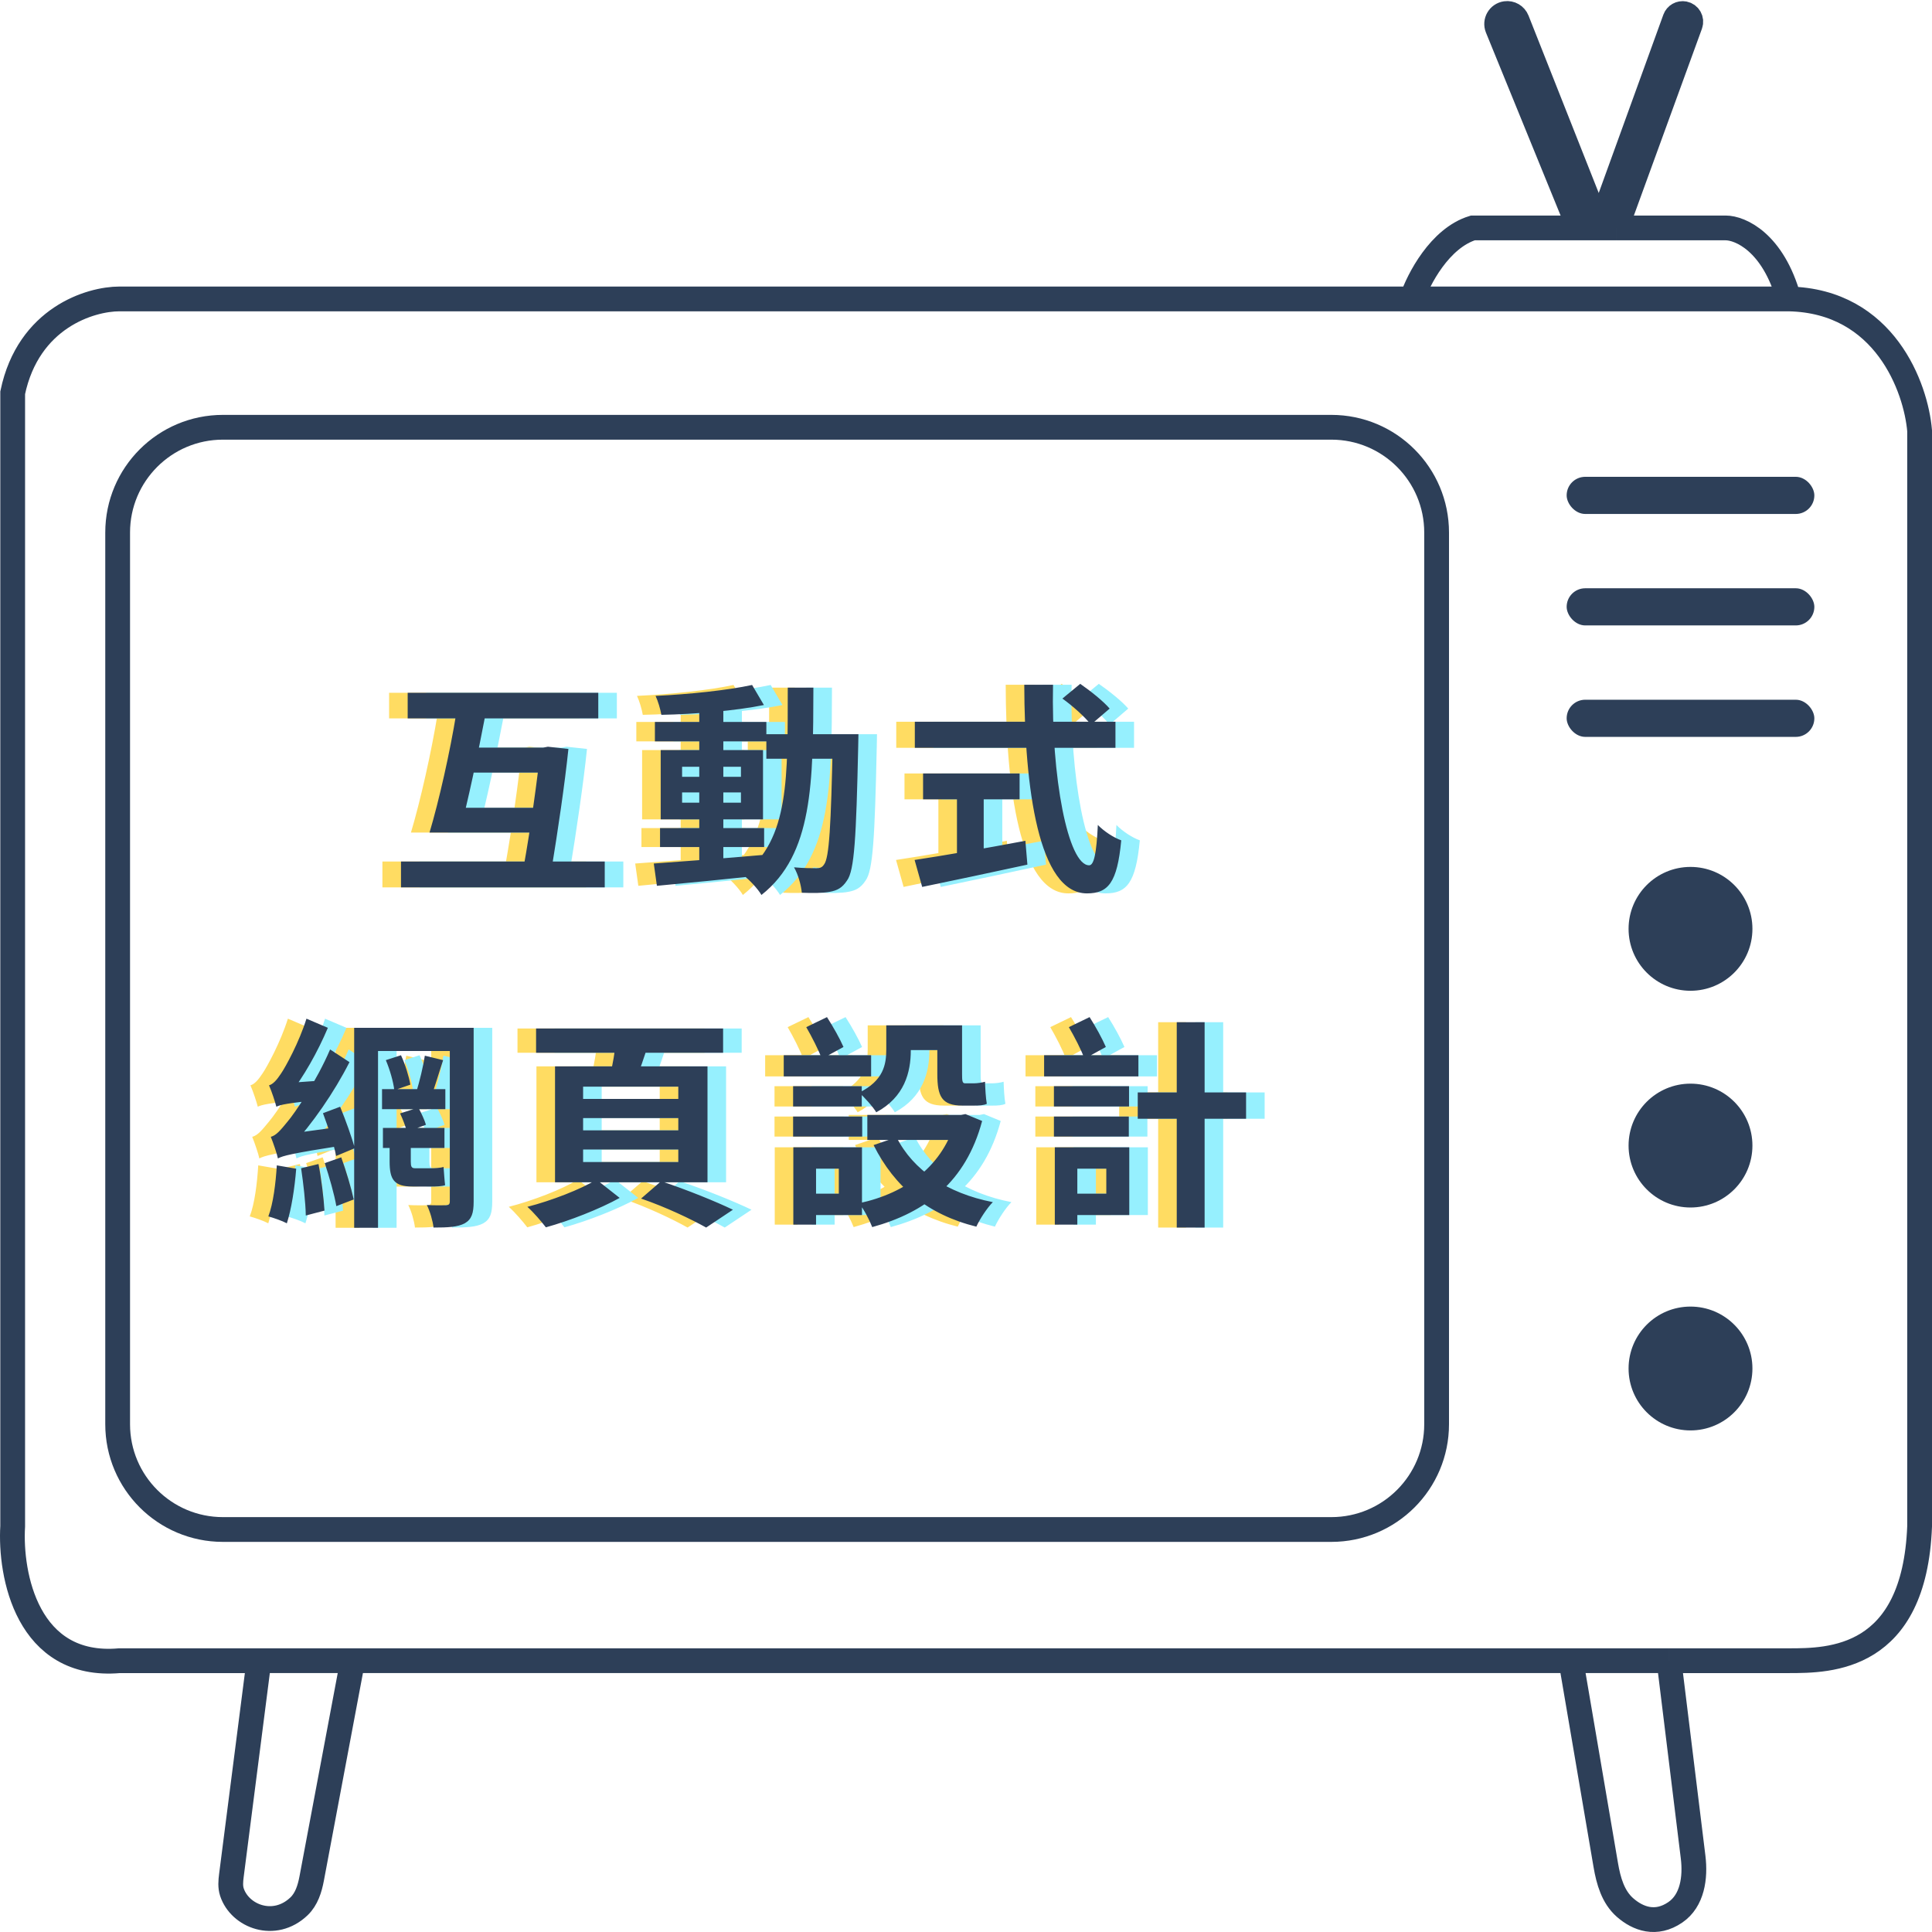 <svg fill="none" height="312" viewBox="0 0 312 312" width="312" xmlns="http://www.w3.org/2000/svg"><path d="m288.883 48.274c15.486.328 20.53 14.333 21.117 21.295v176.915c-.845 21.622-14.5 21.704-21.117 21.704h-19.357m19.357-219.914h-60.886m60.886 0c-2.534-9.173-7.86-11.467-10.206-11.467h-17.677m-33.003 11.467h-208.704c-4.693 0-14.711 3.03-17.245 15.152v183.058c-.469 7.781 2.323 23.015 17.245 21.704h22.524m186.179-219.914c1.056-3.14 4.505-9.829 9.854-11.467h17.149m0 0h3.264m-3.264 0-13.176-32.289c-.419-1.025.238-2.171 1.334-2.328.78-.112 1.534.326 1.824 1.058l13.282 33.558m0 0 12.233-33.753c.22-.608.849-.965 1.484-.844.796.152 1.267.981.989 1.743l-11.97 32.854m-2.736 0h2.736m-219.182 231.381-4.45 34.69c-.115.897-.196 1.821.085 2.68 1.284 3.924 6.875 6.086 10.836 2.298 1.215-1.162 1.735-2.838 2.046-4.491l6.617-35.177m-15.134 0h15.134m-15.134 0h211.871m-196.738 0h196.738m0 0 5.63 33.008c.435 2.547 1.171 5.161 3.116 6.86 2.092 1.827 4.995 2.898 8.115.766 2.759-1.885 3.28-5.599 2.873-8.915l-3.897-31.719m-15.837 0h15.837" stroke="#2d3f58" stroke-width="4"/><path d="m19 86c0-9.389 7.611-17 17-17h179c9.389 0 17 7.611 17 17v144c0 9.389-7.611 17-17 17h-179c-9.389 0-17-7.611-17-17z" stroke="#2d3f58" stroke-width="4"/><g fill="#2d3f58"><circle cx="273" cy="150" r="10"/><circle cx="273" cy="185" r="10"/><circle cx="273" cy="221" r="10"/><rect height="6" rx="3" width="40" x="253" y="77"/><rect height="6" rx="3" width="40" x="253" y="95"/><rect height="6" rx="3" width="40" x="253" y="113"/></g><path d="m62.836 111.876v4.14h30.78v-4.14zm8.46 8.856v4.032h14.436v-4.032zm-1.764 9.72v3.996h15.048v-3.996zm-7.776 8.676v4.176h32.904v-4.176zm8.928-23.94c-1.008 6.228-2.808 14.22-4.32 19.26h4.86c1.296-4.824 2.988-12.816 4.212-19.26zm13.572 5.544v.468c-.432 4.356-1.584 12.672-2.7 18.828l4.5.432c1.008-6.156 2.16-13.896 2.736-19.512l-3.312-.36-.756.144zm19.332 12.996v3.06h16.812v-3.06zm-.828-17.136v3.132h18v-3.132zm7.164-2.556v25.812h3.888v-25.812zm-7.344 25.416.504 3.6c4.68-.432 11.232-1.08 17.352-1.728l-.036-3.276c-6.48.576-13.356 1.08-17.82 1.404zm4.572-11.484h9.504v1.656h-9.504zm0-4.14h9.504v1.62h-9.504zm-3.456-2.7v11.196h16.524v-11.196zm14.76-10.512c-3.96.864-10.224 1.512-15.588 1.764.396.828.792 2.196.936 3.06 5.4-.108 11.952-.648 16.56-1.584zm2.304 7.956v3.96h12.456v-3.96zm10.728 0v.936c-.288 13.932-.576 19.008-1.404 20.088-.324.504-.684.612-1.224.612-.72 0-2.088 0-3.636-.144.684 1.152 1.152 2.916 1.26 4.104 1.692.072 3.384.072 4.5-.144 1.188-.216 2.016-.612 2.808-1.836 1.188-1.62 1.476-6.876 1.8-21.708 0-.504.036-1.908.036-1.908zm-7.272-7.524c-.036 14.364.36 24.444-7.236 30.24.972.72 2.376 2.196 2.988 3.24 8.316-6.552 8.352-18.108 8.388-33.48zm44.352 1.764c1.656 1.188 3.672 2.988 4.608 4.212l3.024-2.592c-1.008-1.188-3.132-2.88-4.752-3.996zm-23.832 3.744v4.212h32.4v-4.212zm1.332 8.352v4.176h15.588v-4.176zm5.472 2.376v12.204h4.32v-12.204zm-6.84 11.592 1.224 4.356c4.68-.972 11.052-2.304 16.992-3.6l-.324-3.852c-6.48 1.224-13.536 2.448-17.892 3.096zm17.712-28.296c.036 16.668 2.304 33.696 10.116 33.696 3.42 0 4.896-1.692 5.544-8.568-1.224-.432-2.808-1.476-3.78-2.484-.216 4.536-.612 6.516-1.404 6.516-3.42 0-6.156-14.364-5.832-29.16zm-96.804 59.904c-.252 1.692-.864 4.212-1.368 5.832l2.412.684c.576-1.476 1.224-3.744 1.908-5.796zm-6.3.72c.648 1.512 1.224 3.528 1.368 4.86l2.592-.9c-.216-1.296-.828-3.276-1.512-4.752zm-5.112-5.22v32.292h3.852v-28.548h12.708v-3.744zm15.444 0v28.008c0 .468-.144.612-.612.648-.468 0-1.836.036-3.096-.036.504.972.972 2.628 1.08 3.636 2.304 0 3.888-.072 5.04-.684 1.116-.648 1.44-1.62 1.44-3.528v-28.044zm-10.944 9.9v3.24h10.224v-3.24zm.144 6.264v3.24h9.936v-3.24zm2.772-2.34c.432.9.9 2.16 1.116 2.952l3.06-1.116c-.216-.756-.756-1.908-1.224-2.772zm-12.456-.036c.828 2.196 1.8 5.148 2.124 6.912l3.024-1.26c-.468-1.656-1.476-4.536-2.376-6.696zm-3.528 8.892c.36 2.412.72 5.544.756 7.632l3.024-.792c-.144-2.088-.504-5.148-.972-7.524zm-3.924-.468c-.18 2.916-.576 6.156-1.368 8.244.792.216 2.268.72 2.988 1.116.72-2.232 1.26-5.616 1.512-8.82zm-.072-9.468c0-.684 2.124-1.872 2.124-1.872v-.072c2.232-2.808 4.572-6.948 6.192-10.8l-3.456-1.476c-1.188 3.816-3.384 7.812-4.104 8.856-.684 1.044-1.296 1.728-1.944 1.908.432.972 1.008 2.736 1.188 3.456zm0 0c.648-.324 1.728-.576 7.164-1.116.036-.792.18-2.16.396-3.132l-6.048.432-1.584 1.08zm.252 8.352c0-.684 2.16-1.836 2.16-1.836v-.072c3.384-3.672 6.912-8.748 9.396-13.644l-3.132-2.052c-2.16 5.076-5.724 10.332-6.876 11.664-1.116 1.368-1.836 2.232-2.7 2.448.396.972 1.008 2.772 1.152 3.492zm0 0c.792-.432 2.124-.792 10.404-2.088-.036-.756.036-2.16.144-3.096l-9.144 1.26-1.548 1.116zm7.56.756c.72 2.16 1.548 5.04 1.872 6.948l2.808-1.08c-.396-1.836-1.224-4.608-2.016-6.804zm10.476-3.924v3.636c0 2.88.648 4.068 3.708 4.068h3.024c.792 0 1.728-.036 2.232-.216-.108-.828-.18-2.052-.252-2.952-.54.18-1.512.216-2.088.216-.468 0-2.088 0-2.52 0-.576 0-.684-.288-.684-1.08v-3.672zm31.248-3.348h15.372v1.98h-15.372zm0 5.076h15.372v2.016h-15.372zm0-10.152h15.372v1.98h-15.372zm-4.536-3.276v18.72h24.624v-18.72zm13.896 21.348c3.996 1.368 8.136 3.348 10.512 4.68l4.32-2.88c-2.772-1.332-7.488-3.24-11.592-4.608zm-16.956-27.468v3.924h30.204v-3.924zm12.888 1.908c-.108 1.692-.54 4.032-.936 5.688l4.176.684c.576-1.476 1.332-3.6 2.016-5.832zm-3.132 22.5c-2.484 1.548-7.344 3.42-11.16 4.392 1.008.9 2.268 2.376 2.988 3.312 3.78-1.044 8.676-2.952 11.916-4.752zm31.752-15.084v3.276h11.088v-3.276zm0 4.896v3.24h11.16v-3.24zm-1.512-9.9v3.42h14.112v-3.42zm3.456 14.868v3.456h5.436v4.032h-5.436v3.456h9.18v-10.944zm-1.908 0v12.492h3.672v-12.492zm2.088-19.404c.9 1.548 2.016 3.744 2.52 5.112l3.492-1.908c-.576-1.332-1.692-3.312-2.664-4.824zm13.716-.288v3.996h9.612v-3.996zm-3.852 14.472v4.032h15.84v-4.032zm14.328 0v.648c-2.016 7.488-7.956 11.952-15.66 13.608.756.936 1.692 2.736 2.124 3.852 8.64-2.376 15.12-7.308 17.748-17.136l-2.7-1.116-.72.144zm-9.612 3.6-3.708 1.26c3.384 6.768 8.748 11.232 16.596 13.176.54-1.188 1.728-3.024 2.664-3.96-7.416-1.44-12.888-5.184-15.552-10.476zm-1.656-18.072v3.888c0 2.412-.432 5.04-4.392 6.984.756.612 2.268 2.304 2.772 3.168 4.572-2.448 5.58-6.48 5.58-10.008v-4.032zm8.244 0v7.848c0 3.6.684 5.112 4.068 5.112h1.872c.756 0 1.548-.036 2.052-.288-.18-.972-.252-2.484-.288-3.564-.468.144-1.296.252-1.764.252-.324 0-1.152 0-1.476 0-.432 0-.468-.432-.468-1.476v-7.884zm18.828 9.828v3.276h12.132v-3.276zm0 4.896v3.24h12.096v-3.24zm-1.584-9.9v3.42h15.228v-3.42zm3.6 14.868v3.456h6.444v4.032h-6.444v3.456h10.152v-10.944zm-1.872 0v12.492h3.636v-12.492zm2.268-19.404c.9 1.548 2.052 3.744 2.52 5.112l3.456-1.908c-.576-1.332-1.656-3.312-2.628-4.824zm11.124 10.548v4.248h17.496v-4.248zm6.3-11.34v33.156h4.5v-33.156z" fill="#ffdc62"/><path d="m68.836 111.876v4.14h30.78v-4.14zm8.46 8.856v4.032h14.436v-4.032zm-1.764 9.72v3.996h15.048v-3.996zm-7.776 8.676v4.176h32.904v-4.176zm8.928-23.94c-1.008 6.228-2.808 14.22-4.32 19.26h4.86c1.296-4.824 2.988-12.816 4.212-19.26zm13.572 5.544v.468c-.432 4.356-1.584 12.672-2.7 18.828l4.5.432c1.008-6.156 2.16-13.896 2.736-19.512l-3.312-.36-.756.144zm19.332 12.996v3.06h16.812v-3.06zm-.828-17.136v3.132h18v-3.132zm7.164-2.556v25.812h3.888v-25.812zm-7.344 25.416.504 3.6c4.68-.432 11.232-1.08 17.352-1.728l-.036-3.276c-6.48.576-13.356 1.08-17.82 1.404zm4.572-11.484h9.504v1.656h-9.504zm0-4.14h9.504v1.62h-9.504zm-3.456-2.7v11.196h16.524v-11.196zm14.76-10.512c-3.96.864-10.224 1.512-15.588 1.764.396.828.792 2.196.936 3.06 5.4-.108 11.952-.648 16.56-1.584zm2.304 7.956v3.96h12.456v-3.96zm10.728 0v.936c-.288 13.932-.576 19.008-1.404 20.088-.324.504-.684.612-1.224.612-.72 0-2.088 0-3.636-.144.684 1.152 1.152 2.916 1.26 4.104 1.692.072 3.384.072 4.5-.144 1.188-.216 2.016-.612 2.808-1.836 1.188-1.62 1.476-6.876 1.8-21.708 0-.504.036-1.908.036-1.908zm-7.272-7.524c-.036 14.364.36 24.444-7.236 30.24.972.72 2.376 2.196 2.988 3.24 8.316-6.552 8.352-18.108 8.388-33.48zm44.352 1.764c1.656 1.188 3.672 2.988 4.608 4.212l3.024-2.592c-1.008-1.188-3.132-2.88-4.752-3.996zm-23.832 3.744v4.212h32.4v-4.212zm1.332 8.352v4.176h15.588v-4.176zm5.472 2.376v12.204h4.32v-12.204zm-6.84 11.592 1.224 4.356c4.68-.972 11.052-2.304 16.992-3.6l-.324-3.852c-6.48 1.224-13.536 2.448-17.892 3.096zm17.712-28.296c.036 16.668 2.304 33.696 10.116 33.696 3.42 0 4.896-1.692 5.544-8.568-1.224-.432-2.808-1.476-3.78-2.484-.216 4.536-.612 6.516-1.404 6.516-3.42 0-6.156-14.364-5.832-29.16zm-96.804 59.904c-.252 1.692-.864 4.212-1.368 5.832l2.412.684c.576-1.476 1.224-3.744 1.908-5.796zm-6.3.72c.648 1.512 1.224 3.528 1.368 4.86l2.592-.9c-.216-1.296-.828-3.276-1.512-4.752zm-5.112-5.22v32.292h3.852v-28.548h12.708v-3.744zm15.444 0v28.008c0 .468-.144.612-.612.648-.468 0-1.836.036-3.096-.036.504.972.972 2.628 1.08 3.636 2.304 0 3.888-.072 5.04-.684 1.116-.648 1.44-1.62 1.44-3.528v-28.044zm-10.944 9.9v3.24h10.224v-3.24zm.144 6.264v3.24h9.936v-3.24zm2.772-2.34c.432.9.9 2.16 1.116 2.952l3.06-1.116c-.216-.756-.756-1.908-1.224-2.772zm-12.456-.036c.828 2.196 1.8 5.148 2.124 6.912l3.024-1.26c-.468-1.656-1.476-4.536-2.376-6.696zm-3.528 8.892c.36 2.412.72 5.544.756 7.632l3.024-.792c-.144-2.088-.504-5.148-.972-7.524zm-3.924-.468c-.18 2.916-.576 6.156-1.368 8.244.792.216 2.268.72 2.988 1.116.72-2.232 1.26-5.616 1.512-8.82zm-.072-9.468c0-.684 2.124-1.872 2.124-1.872v-.072c2.232-2.808 4.572-6.948 6.192-10.8l-3.456-1.476c-1.188 3.816-3.384 7.812-4.104 8.856-.684 1.044-1.296 1.728-1.944 1.908.432.972 1.008 2.736 1.188 3.456zm0 0c.648-.324 1.728-.576 7.164-1.116.036-.792.18-2.16.396-3.132l-6.048.432-1.584 1.08zm.252 8.352c0-.684 2.16-1.836 2.16-1.836v-.072c3.384-3.672 6.912-8.748 9.396-13.644l-3.132-2.052c-2.16 5.076-5.724 10.332-6.876 11.664-1.116 1.368-1.836 2.232-2.7 2.448.396.972 1.008 2.772 1.152 3.492zm0 0c.792-.432 2.124-.792 10.404-2.088-.036-.756.036-2.16.144-3.096l-9.144 1.26-1.548 1.116zm7.56.756c.72 2.16 1.548 5.04 1.872 6.948l2.808-1.08c-.396-1.836-1.224-4.608-2.016-6.804zm10.476-3.924v3.636c0 2.88.648 4.068 3.708 4.068h3.024c.792 0 1.728-.036 2.232-.216-.108-.828-.18-2.052-.252-2.952-.54.18-1.512.216-2.088.216-.468 0-2.088 0-2.52 0-.576 0-.684-.288-.684-1.08v-3.672zm31.248-3.348h15.372v1.98h-15.372zm0 5.076h15.372v2.016h-15.372zm0-10.152h15.372v1.98h-15.372zm-4.536-3.276v18.72h24.624v-18.72zm13.896 21.348c3.996 1.368 8.136 3.348 10.512 4.68l4.32-2.88c-2.772-1.332-7.488-3.24-11.592-4.608zm-16.956-27.468v3.924h30.204v-3.924zm12.888 1.908c-.108 1.692-.54 4.032-.936 5.688l4.176.684c.576-1.476 1.332-3.6 2.016-5.832zm-3.132 22.5c-2.484 1.548-7.344 3.42-11.16 4.392 1.008.9 2.268 2.376 2.988 3.312 3.78-1.044 8.676-2.952 11.916-4.752zm31.752-15.084v3.276h11.088v-3.276zm0 4.896v3.24h11.16v-3.24zm-1.512-9.9v3.42h14.112v-3.42zm3.456 14.868v3.456h5.436v4.032h-5.436v3.456h9.18v-10.944zm-1.908 0v12.492h3.672v-12.492zm2.088-19.404c.9 1.548 2.016 3.744 2.52 5.112l3.492-1.908c-.576-1.332-1.692-3.312-2.664-4.824zm13.716-.288v3.996h9.612v-3.996zm-3.852 14.472v4.032h15.84v-4.032zm14.328 0v.648c-2.016 7.488-7.956 11.952-15.66 13.608.756.936 1.692 2.736 2.124 3.852 8.64-2.376 15.12-7.308 17.748-17.136l-2.7-1.116-.72.144zm-9.612 3.6-3.708 1.26c3.384 6.768 8.748 11.232 16.596 13.176.54-1.188 1.728-3.024 2.664-3.96-7.416-1.44-12.888-5.184-15.552-10.476zm-1.656-18.072v3.888c0 2.412-.432 5.04-4.392 6.984.756.612 2.268 2.304 2.772 3.168 4.572-2.448 5.58-6.48 5.58-10.008v-4.032zm8.244 0v7.848c0 3.6.684 5.112 4.068 5.112h1.872c.756 0 1.548-.036 2.052-.288-.18-.972-.252-2.484-.288-3.564-.468.144-1.296.252-1.764.252-.324 0-1.152 0-1.476 0-.432 0-.468-.432-.468-1.476v-7.884zm18.828 9.828v3.276h12.132v-3.276zm0 4.896v3.24h12.096v-3.24zm-1.584-9.9v3.42h15.228v-3.42zm3.6 14.868v3.456h6.444v4.032h-6.444v3.456h10.152v-10.944zm-1.872 0v12.492h3.636v-12.492zm2.268-19.404c.9 1.548 2.052 3.744 2.52 5.112l3.456-1.908c-.576-1.332-1.656-3.312-2.628-4.824zm11.124 10.548v4.248h17.496v-4.248zm6.3-11.34v33.156h4.5v-33.156z" fill="#96f0fe"/><path d="m65.836 111.876v4.14h30.78v-4.14zm8.46 8.856v4.032h14.436v-4.032zm-1.764 9.72v3.996h15.048v-3.996zm-7.776 8.676v4.176h32.904v-4.176zm8.928-23.94c-1.008 6.228-2.808 14.22-4.32 19.26h4.86c1.296-4.824 2.988-12.816 4.212-19.26zm13.572 5.544v.468c-.432 4.356-1.584 12.672-2.7 18.828l4.5.432c1.008-6.156 2.16-13.896 2.736-19.512l-3.312-.36-.756.144zm19.332 12.996v3.06h16.812v-3.06zm-.828-17.136v3.132h18v-3.132zm7.164-2.556v25.812h3.888v-25.812zm-7.344 25.416.504 3.6c4.68-.432 11.232-1.08 17.352-1.728l-.036-3.276c-6.48.576-13.356 1.08-17.82 1.404zm4.572-11.484h9.504v1.656h-9.504zm0-4.14h9.504v1.62h-9.504zm-3.456-2.7v11.196h16.524v-11.196zm14.76-10.512c-3.96.864-10.224 1.512-15.588 1.764.396.828.792 2.196.936 3.06 5.4-.108 11.952-.648 16.56-1.584zm2.304 7.956v3.96h12.456v-3.96zm10.728 0v.936c-.288 13.932-.576 19.008-1.404 20.088-.324.504-.684.612-1.224.612-.72 0-2.088 0-3.636-.144.684 1.152 1.152 2.916 1.26 4.104 1.692.072 3.384.072 4.5-.144 1.188-.216 2.016-.612 2.808-1.836 1.188-1.62 1.476-6.876 1.8-21.708 0-.504.036-1.908.036-1.908zm-7.272-7.524c-.036 14.364.36 24.444-7.236 30.24.972.72 2.376 2.196 2.988 3.24 8.316-6.552 8.352-18.108 8.388-33.48zm44.352 1.764c1.656 1.188 3.672 2.988 4.608 4.212l3.024-2.592c-1.008-1.188-3.132-2.88-4.752-3.996zm-23.832 3.744v4.212h32.4v-4.212zm1.332 8.352v4.176h15.588v-4.176zm5.472 2.376v12.204h4.32v-12.204zm-6.84 11.592 1.224 4.356c4.68-.972 11.052-2.304 16.992-3.6l-.324-3.852c-6.48 1.224-13.536 2.448-17.892 3.096zm17.712-28.296c.036 16.668 2.304 33.696 10.116 33.696 3.42 0 4.896-1.692 5.544-8.568-1.224-.432-2.808-1.476-3.78-2.484-.216 4.536-.612 6.516-1.404 6.516-3.42 0-6.156-14.364-5.832-29.16zm-96.804 59.904c-.252 1.692-.864 4.212-1.368 5.832l2.412.684c.576-1.476 1.224-3.744 1.908-5.796zm-6.3.72c.648 1.512 1.224 3.528 1.368 4.86l2.592-.9c-.216-1.296-.828-3.276-1.512-4.752zm-5.112-5.22v32.292h3.852v-28.548h12.708v-3.744zm15.444 0v28.008c0 .468-.144.612-.612.648-.468 0-1.836.036-3.096-.036.504.972.972 2.628 1.08 3.636 2.304 0 3.888-.072 5.04-.684 1.116-.648 1.44-1.62 1.44-3.528v-28.044zm-10.944 9.9v3.24h10.224v-3.24zm.144 6.264v3.24h9.936v-3.24zm2.772-2.34c.432.9.9 2.16 1.116 2.952l3.06-1.116c-.216-.756-.756-1.908-1.224-2.772zm-12.456-.036c.828 2.196 1.8 5.148 2.124 6.912l3.024-1.26c-.468-1.656-1.476-4.536-2.376-6.696zm-3.528 8.892c.36 2.412.72 5.544.756 7.632l3.024-.792c-.144-2.088-.504-5.148-.972-7.524zm-3.924-.468c-.18 2.916-.576 6.156-1.368 8.244.792.216 2.268.72 2.988 1.116.72-2.232 1.26-5.616 1.512-8.82zm-.072-9.468c0-.684 2.124-1.872 2.124-1.872v-.072c2.232-2.808 4.572-6.948 6.192-10.8l-3.456-1.476c-1.188 3.816-3.384 7.812-4.104 8.856-.684 1.044-1.296 1.728-1.944 1.908.432.972 1.008 2.736 1.188 3.456zm0 0c.648-.324 1.728-.576 7.164-1.116.036-.792.18-2.16.396-3.132l-6.048.432-1.584 1.08zm.252 8.352c0-.684 2.16-1.836 2.16-1.836v-.072c3.384-3.672 6.912-8.748 9.396-13.644l-3.132-2.052c-2.16 5.076-5.724 10.332-6.876 11.664-1.116 1.368-1.836 2.232-2.7 2.448.396.972 1.008 2.772 1.152 3.492zm0 0c.792-.432 2.124-.792 10.404-2.088-.036-.756.036-2.16.144-3.096l-9.144 1.26-1.548 1.116zm7.56.756c.72 2.16 1.548 5.04 1.872 6.948l2.808-1.08c-.396-1.836-1.224-4.608-2.016-6.804zm10.476-3.924v3.636c0 2.88.648 4.068 3.708 4.068h3.024c.792 0 1.728-.036 2.232-.216-.108-.828-.18-2.052-.252-2.952-.54.18-1.512.216-2.088.216-.468 0-2.088 0-2.52 0-.576 0-.684-.288-.684-1.08v-3.672zm31.248-3.348h15.372v1.98h-15.372zm0 5.076h15.372v2.016h-15.372zm0-10.152h15.372v1.98h-15.372zm-4.536-3.276v18.72h24.624v-18.72zm13.896 21.348c3.996 1.368 8.136 3.348 10.512 4.68l4.32-2.88c-2.772-1.332-7.488-3.24-11.592-4.608zm-16.956-27.468v3.924h30.204v-3.924zm12.888 1.908c-.108 1.692-.54 4.032-.936 5.688l4.176.684c.576-1.476 1.332-3.6 2.016-5.832zm-3.132 22.5c-2.484 1.548-7.344 3.42-11.16 4.392 1.008.9 2.268 2.376 2.988 3.312 3.78-1.044 8.676-2.952 11.916-4.752zm31.752-15.084v3.276h11.088v-3.276zm0 4.896v3.24h11.16v-3.24zm-1.512-9.9v3.42h14.112v-3.42zm3.456 14.868v3.456h5.436v4.032h-5.436v3.456h9.18v-10.944zm-1.908 0v12.492h3.672v-12.492zm2.088-19.404c.9 1.548 2.016 3.744 2.52 5.112l3.492-1.908c-.576-1.332-1.692-3.312-2.664-4.824zm13.716-.288v3.996h9.612v-3.996zm-3.852 14.472v4.032h15.84v-4.032zm14.328 0v.648c-2.016 7.488-7.956 11.952-15.66 13.608.756.936 1.692 2.736 2.124 3.852 8.64-2.376 15.12-7.308 17.748-17.136l-2.7-1.116-.72.144zm-9.612 3.6-3.708 1.26c3.384 6.768 8.748 11.232 16.596 13.176.54-1.188 1.728-3.024 2.664-3.96-7.416-1.44-12.888-5.184-15.552-10.476zm-1.656-18.072v3.888c0 2.412-.432 5.04-4.392 6.984.756.612 2.268 2.304 2.772 3.168 4.572-2.448 5.58-6.48 5.58-10.008v-4.032zm8.244 0v7.848c0 3.6.684 5.112 4.068 5.112h1.872c.756 0 1.548-.036 2.052-.288-.18-.972-.252-2.484-.288-3.564-.468.144-1.296.252-1.764.252-.324 0-1.152 0-1.476 0-.432 0-.468-.432-.468-1.476v-7.884zm18.828 9.828v3.276h12.132v-3.276zm0 4.896v3.24h12.096v-3.24zm-1.584-9.9v3.42h15.228v-3.42zm3.6 14.868v3.456h6.444v4.032h-6.444v3.456h10.152v-10.944zm-1.872 0v12.492h3.636v-12.492zm2.268-19.404c.9 1.548 2.052 3.744 2.52 5.112l3.456-1.908c-.576-1.332-1.656-3.312-2.628-4.824zm11.124 10.548v4.248h17.496v-4.248zm6.3-11.34v33.156h4.5v-33.156z" fill="#2d3f58"/></svg>